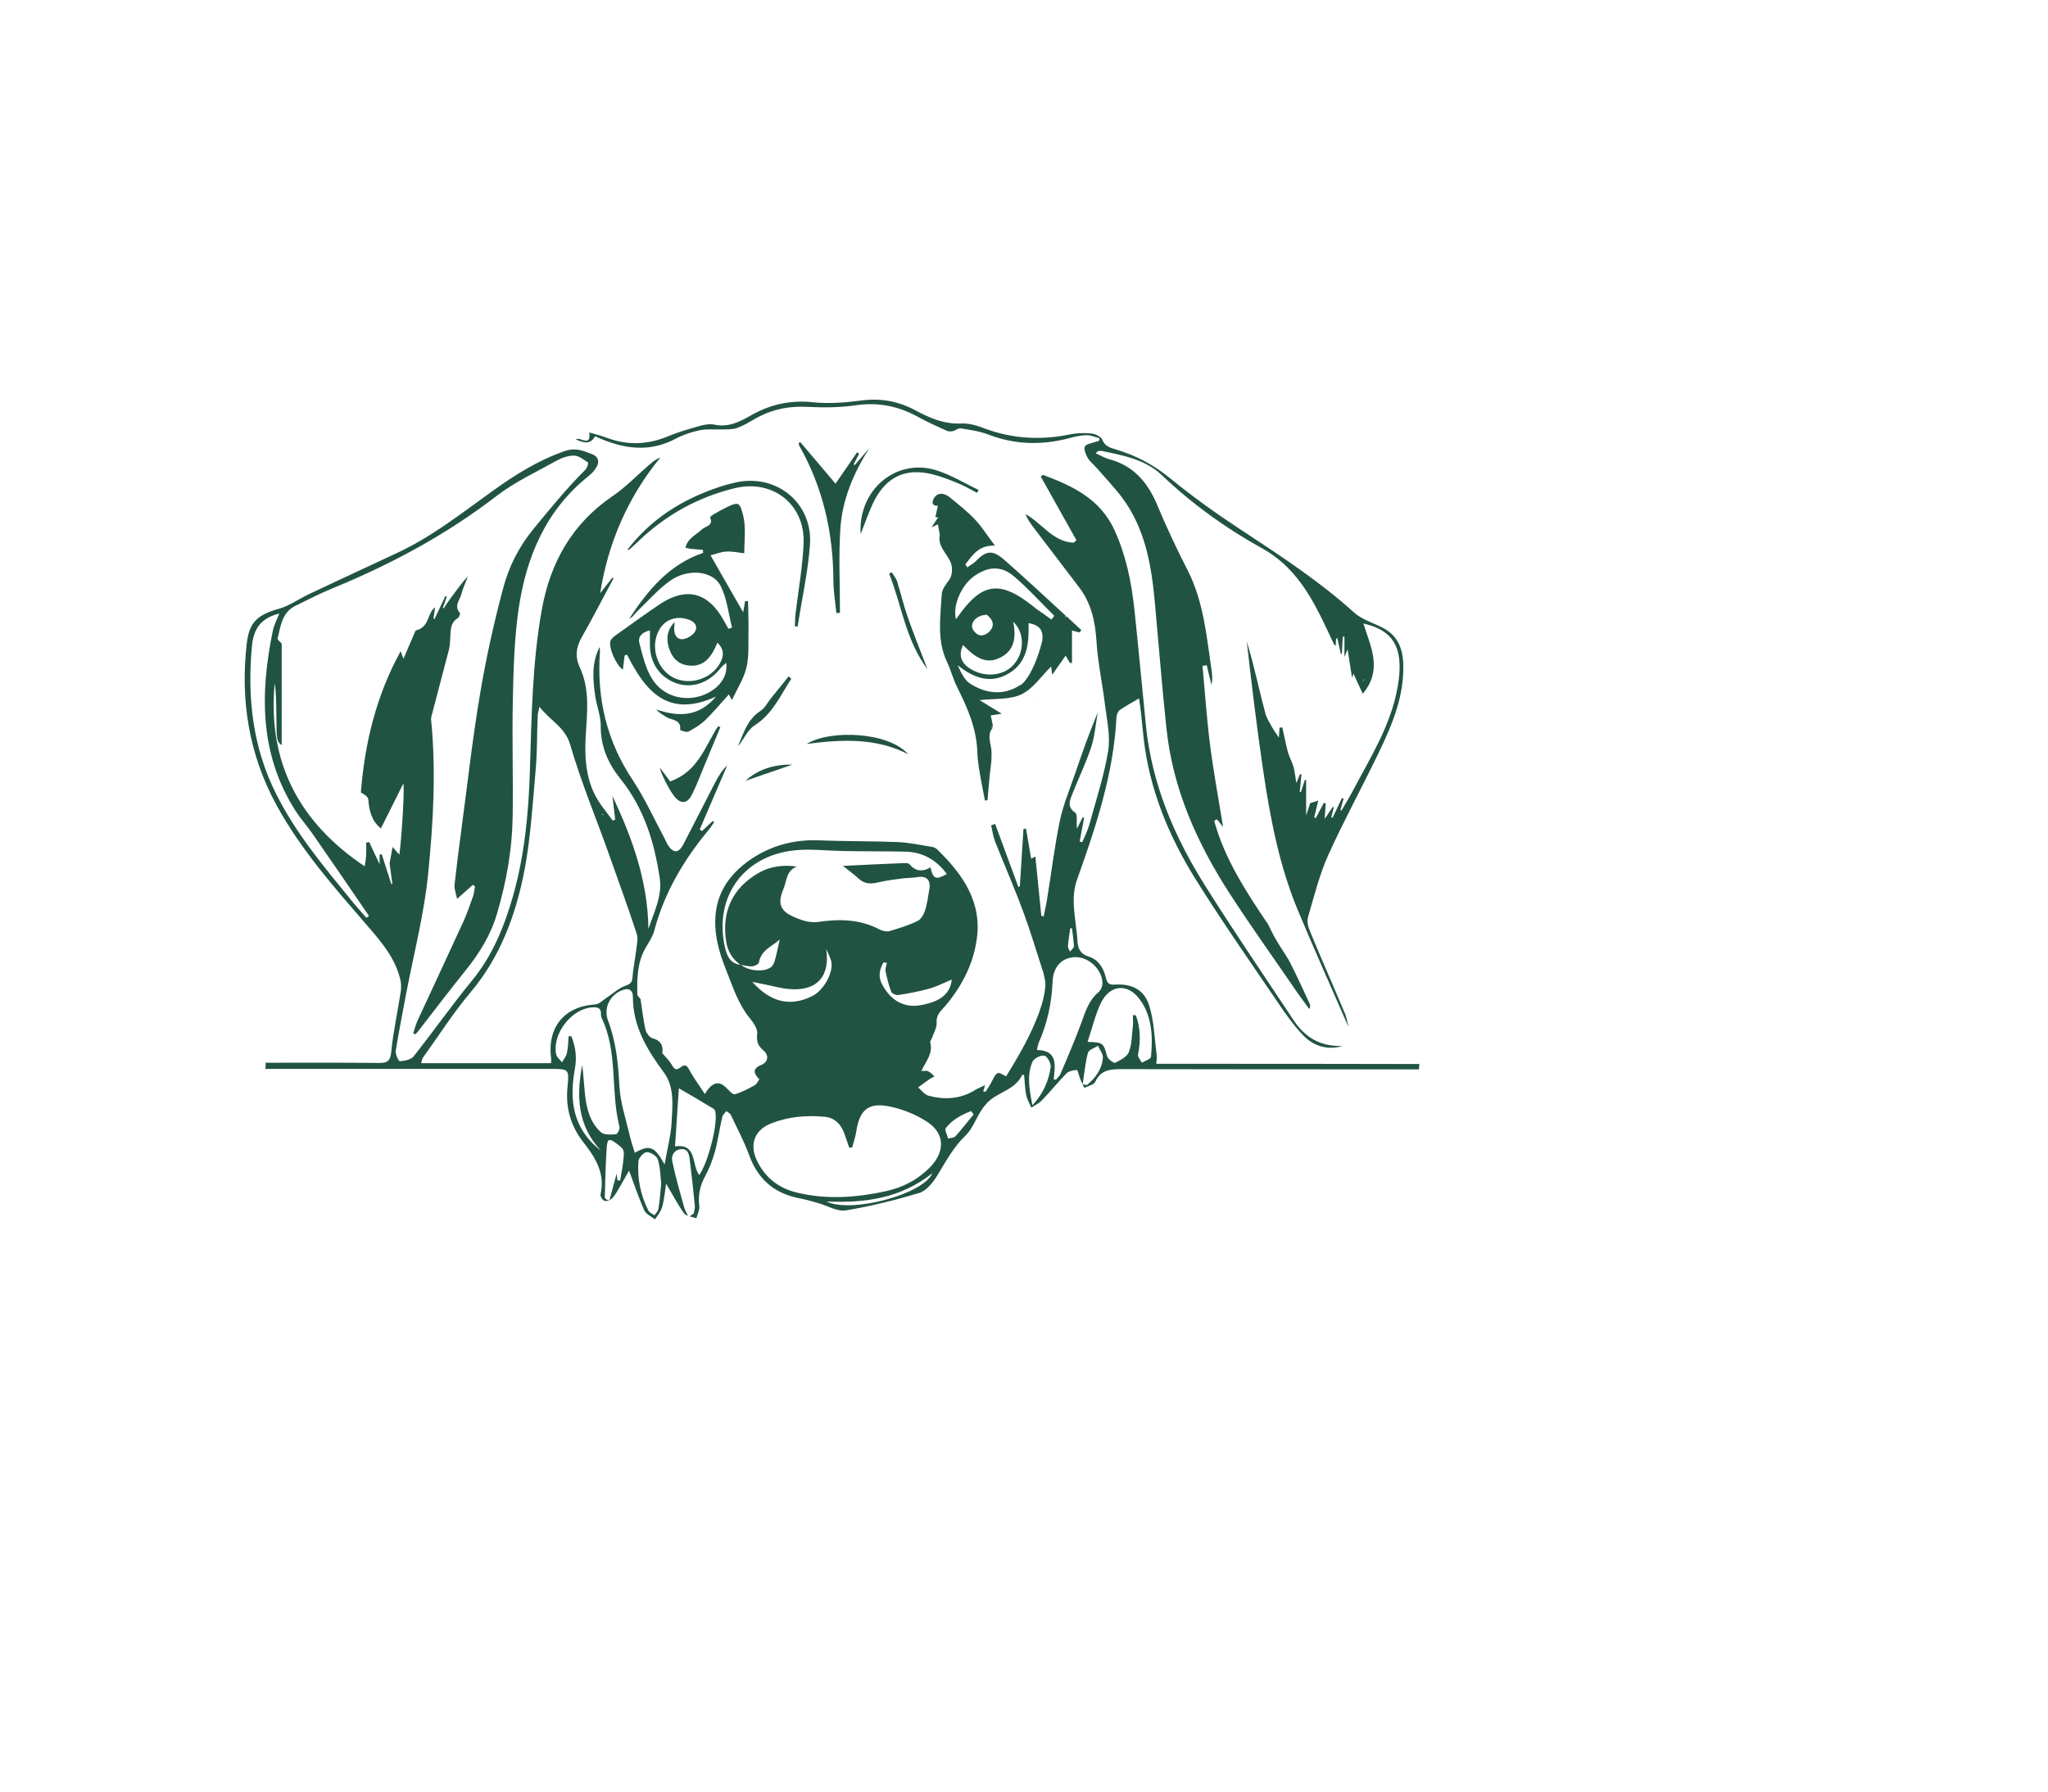 <?xml version="1.0" encoding="utf-8"?>
<!-- Generator: Adobe Illustrator 24.2.3, SVG Export Plug-In . SVG Version: 6.00 Build 0)  -->
<svg version="1.1" id="Layer_1" xmlns="http://www.w3.org/2000/svg" xmlns:xlink="http://www.w3.org/1999/xlink" x="0px" y="0px"
	 viewBox="0 0 595.3 841.9" style="enable-background:new 0 0 595.3 841.9; fill: #215342;" xml:space="preserve"
	 height="350" width="400" transform="translate(-90, -43)">
<g>
	<path d="M573.4,543c-38.9-0.1-77.8-0.1-116.7-0.1c-2.2,0-4.4,0-6.9,0c0.1-1.7,0.4-2.8,0.2-3.9c-1-7.8-1.2-15.9-3.5-23.4
		c-2.4-7.7-8.4-10.5-16.5-9.9c-2.7,0.2-3.4-1.2-3.9-3.3c-1.1-4.5-3.5-8.4-7.8-9.8c-4.7-1.4-5.5-4.5-5.6-8.5
		c-0.1-1.8-0.4-3.6-0.6-5.4c-0.8-7.6-2.3-14.8,0.6-22.7c8.8-24.7,17.1-49.6,18.4-76.1c0.1-1.1,0.7-2.6,1.5-3.2
		c2.7-1.9,5.7-3.5,9.1-5.5c0.3,2.4,0.7,4.5,0.9,6.7c0.5,4.2,0.8,8.4,1.3,12.5c2.8,23.6,11.6,45.1,23.9,65
		c12.5,20.1,26.1,39.5,39.4,59.1c3.5,5.2,7.2,10.4,11.5,14.9c5.2,5.5,12.2,7.2,18.5,5.1c-10.7,0.4-17.9-4.4-23.1-12.4
		c-13.9-21-28.2-41.9-41.6-63.3c-14.4-23-24.9-47.7-27.6-75.2c-1.8-18.1-3.5-36.3-5.4-54.4c-1.4-12.7-3.9-25.2-9.3-37
		c-6.7-14.7-19.6-20.8-33.5-26c-0.2-0.1-0.4,0.3-1.2,0.7c5.6,10,11.2,20,16.8,30c-0.4,0.4-0.9,0.7-1.3,1.1
		c-9.9-0.3-14.9-9.3-22.7-13.4c1,2.3,2.3,4.3,3.7,6.1c7.1,9.4,14.3,18.7,21.4,28.1c5.8,7.5,7.7,16.1,8.3,25.5
		c0.6,10,2.8,19.9,4,29.9c0.9,7.2,2.6,14.6,1.5,21.6c-1.9,11.7-5.7,23.1-8.8,34.5c-0.8,2.9-2.2,5.7-3.4,8.5
		c-0.4-0.1-0.8-0.3-1.2-0.4c0.7-3.7,1.4-7.4,2.1-11.1c-0.2-0.1-0.4-0.1-0.7-0.2c-0.8,1.5-1.5,3.1-2.7,5.3c-0.3-3.2,0.4-6.7-0.8-7.5
		c-4-2.8-2.5-5.8-1.3-8.9c2.9-7.3,6.3-14.4,8.8-21.8c1.7-5.2,2.1-10.9,3.1-16.4c-4,9.6-7.4,19.2-10.7,28.9
		c-2.5,7.3-5.5,14.5-7.1,21.9c-2.5,12.2-4,24.6-6,36.9c-0.4,2.7-1.1,5.4-1.6,8.1c-0.4-0.1-0.8-0.1-1.1-0.2
		c-0.9-9.2-1.9-18.4-2.8-27.9c-0.8,0.4-1.3,0.7-2,1c-0.8-4.8-1.6-9.5-2.4-14.1c-0.4,0-0.8,0.1-1.2,0.1l-1.7,27l-0.7,0.3
		c-3.6-9.9-7.3-19.7-10.9-29.6c-0.6,0.2-1.3,0.4-1.9,0.6c0.6,2.5,0.9,5.1,1.8,7.5c4.4,11.1,9.2,22,13.3,33.2
		c3.6,9.7,6.5,19.6,9.7,29.4l-0.1-0.1c0.3,1.5,0.8,3,0.8,4.5c-0.3,16.6-18.9,43.7-18.4,43.5c-1.4-0.6-3.4-2-4.1-1.5
		c-1.4,0.9-2.1,2.9-3,4.5c-0.8,1.4-1.6,2.8-2.5,4.1c-0.1,0.2-0.7,0-1.2,0c0.2-0.8,0.4-1.5,0.9-3c-2,1-3.4,1.5-4.7,2.3
		c-6.9,4.3-14.3,4.7-21.9,2.7c-1.9-0.5-3.3-2.6-4.9-3.9c1.7-1.2,3.3-2.5,5.1-3.7c0.8-0.6,1.7-1,2.6-1.5c-1-0.8-1.8-1.8-3-2.4
		c-0.7-0.4-1.8-0.1-3.2-0.1c2.2-4.6,5.6-8.3,4.2-13.4c-0.2-0.6,0.6-1.5,0.9-2.3c0.8-2.4,2.3-4.8,2.1-7.2c-0.2-3.6,1.9-5.2,3.8-7.4
		c7.8-9.1,13.3-19.6,15-31.3c2.7-17.6-6.4-30.7-18.3-42.3c-0.7-0.7-1.6-1.3-2.5-1.4c-5.5-0.9-11-2.1-16.6-2.3
		c-12.2-0.5-24.3-0.3-36.5-0.8c-11.6-0.5-22.3,2.3-31.9,8.7c-11.1,7.5-17.5,17.4-17,31.3c0.3,7.9,2.7,15,5.6,22.2
		c3,7.6,5.5,15.2,10.8,21.6c1.6,2,3.5,4.7,3.3,6.9c-0.4,3.5,0.2,5.7,2.9,8c2.7,2.2,2.3,5.5-0.9,6.8c-4.5,1.8-3.6,4.1-1,6.8
		c-0.8,1.1-1.3,2.3-2.2,2.8c-3,1.6-6,3.3-9.3,4.2c-1.1,0.3-2.9-2-4.2-3.2c-3.3-3.2-6.5-2.6-9.9,3.1c-2.4-3.7-4.7-6.8-6.6-10.1
		c-1.2-2-1.9-4.7-4.7-2.5c-2.6,2-3.2,0.5-4.4-1.4c-1-1.7-2.5-3.1-4.3-5.2c0.4-2.8,0-5.8-4.6-7c-1.4-0.4-2.9-2.5-3.3-4.1
		c-1-4.5-1.5-9.1-2.2-13.6c0.2-1-1.5-1.9-1.6-2.8c-0.2-7.4-0.1-14.9,3.7-21.7c1.5-2.7,3.4-5.3,4.2-8.2c4.7-17.9,13.8-33.3,25.5-47.4
		c1-1.2,1.8-2.5,2.7-3.8c-0.2-0.2-0.5-0.3-0.7-0.5l-5,4.7c-0.4-0.2-0.8-0.5-1.1-0.7c4.3-10,8.6-20,12.9-30.1
		c-2.5,2.3-4.1,5.1-5.6,7.9c-5,9.7-10,19.5-15,29.2c-2.2,4.2-4.7,4.3-7.3,0.2c-0.6-0.9-1-2-1.5-3c-4.9-9.1-9.2-18.7-14.9-27.3
		c-12.3-18.4-17-38.4-15.5-60.2c0.1-0.8-0.1-1.7-0.1-2.5c-3.9,7.5-3.2,15.3-2.1,23.1c0.7,4.7,2.6,9.4,2.6,14
		c-0.1,9.7,3.5,17.8,9.4,25.1c10.9,13.6,15.8,29.5,18.3,46.4c1.3,8.5-2.7,16-5.3,23.9c-0.3-22.3-7.5-42.6-16.9-62.4
		c0.4,3.7,0.9,7.4,1.3,11.1c-0.4,0.1-0.8,0.3-1.2,0.4c-2.9-4.1-6.3-7.9-8.5-12.4c-4.1-8.4-4.7-17.4-4.2-26.7
		c0.6-11,2.2-22.2-2.7-32.8c-2.4-5.1-1.8-9.5,0.9-14.3c5.2-9.1,9.9-18.4,14.9-27.6c-0.2-0.1-0.4-0.2-0.5-0.4
		c-1.9,2.5-3.9,4.9-5.8,7.4c3.8-23.8,13-45.1,28.3-63.8c-2.2,0.8-3.7,2.1-5.1,3.3c-5.8,5-11.2,10.7-17.6,15
		c-18.9,13-29,31.1-33,53.2c-4.5,25.1-4.8,50.5-5.6,75.9c-0.6,19.8-2.5,39.5-7.9,58.6c-4.1,14.3-9.6,28-19.3,39.8
		c-9.5,11.6-18.1,23.8-27.4,35.6c-1.3,1.6-4.3,2.1-6.5,2.3c-0.6,0-2.2-3.4-1.9-5c1.4-8.9,3.2-17.6,4.8-26.4
		c3.6-18.8,8.5-37.6,10.4-56.6c2.4-24,3.8-48.3,1.4-72.5c-0.1-0.7,0.1-1.4,0.3-2.1c2.7-10.3,5.4-20.6,8.1-30.9
		c0.4-1.7,0.5-3.6,0.6-5.4c0.2-3.5-0.1-7.1,3.5-9.3c0.7-0.4,1.3-2.2,1-2.5c-2.9-3.3,0-6,0.7-8.8c0.7-2.8,2-5.4,3-8.1
		c-0.4-0.3-8,9.6-11.3,14.8c-0.1-0.1-0.2-0.2-0.4-0.3c0.6-1.7,1.3-3.5,1.9-5.2c-0.2-0.1-0.5-0.2-0.7-0.3l-5.1,10.8
		c-0.2-0.1-0.3-0.2-0.5-0.3c0.3-1.7,0.5-3.3,0.8-5.2c-3.9,2.7-2.4,9.3-9.2,10.9c-1.5,3.5-3.5,8.2-5.7,13.3c-0.5-1.3-0.8-2.2-1.3-3.6
		c-11.7,21.3-16.9,43.6-18.7,66.4c1.9,1,3.4,2.1,3.5,3.4c0.4,5.3,1.6,10,5.9,13.5c3.5-7,7-14,10.5-21c0.7,0.2-0.4,22.2-1.8,33.3
		c-1.2-1.3-2.1-2.3-3.2-3.6c-0.5,2.9-1,5.3-1.4,7.8l0,0c0.4,3.2,0.9,6.3,1.3,9.5c-0.2,0-0.3,0.1-0.5,0.1c-1.5-4.7-3-9.3-4.5-14
		c-0.3,0.1-0.6,0.1-1,0.2v4.5c-1.9-4-3.4-7.2-4.9-10.4c-0.5,0.1-0.9,0.2-1.4,0.3c0,1.9,0.1,3.8,0,5.6c-0.1,1.9-0.4,3.7-0.7,5.5
		c-31-20.8-45.7-49.1-42.3-86c0.8,4.8,0.7,9.8,0.8,14.8c0.1,12.2,0.1,12.2,2.5,14.3v-47.8c-0.6-0.7-2-1.7-1.9-2.3
		c1.4-5.9,2-12.4,8.5-15.5c5.9-2.9,11.8-5.9,17.9-8.4c27.2-11.2,52.9-25,76.4-43.1c8.7-6.7,18.9-11.4,28.6-16.8
		c2.4-1.3,5.4-2.3,8-2.2c2.2,0.1,4.4,1.9,6.4,3.2c0.3,0.2-0.4,2.7-1.3,3.5c-8.6,8.6-16.3,18-24,27.4c-7.2,8.7-11.9,18.1-14.6,28.4
		c-4.4,16.5-8.1,33.2-10.9,50.1c-3.5,20.7-5.8,41.7-8.6,62.5c-1.2,8.9-2.3,17.8-3.3,26.7c-0.2,1.8,0.7,3.8,1.2,6.5
		c3.1-2.8,5.3-4.7,7.4-6.6c0.3,0.2,0.7,0.5,1,0.7c-0.3,1.6-0.4,3.2-0.9,4.7c-1.4,4-2.8,8-4.5,11.8c-7.2,15.7-14.5,31.3-21.7,46.9
		c-0.8,1.8-1.3,3.8-1.9,5.7c0.4,0.1,0.8,0.3,1.1,0.4c0.5-0.6,1.1-1.2,1.6-1.9c7.3-9.4,14.5-18.9,22-28.2
		c6.5-8.1,11.8-16.7,14.7-26.7c4.3-14.6,7-29.5,7.3-44.7c0.3-18.7-0.3-37.3,0.1-56c0.3-14.1,0.7-28.4,2.7-42.3
		c3.6-24.5,12.8-46.5,32.9-62.5c1.1-0.9,2.1-1.9,2.9-3c2.5-3.2,2.1-6.1-1.6-7.4c-3.8-1.4-7.2-3.1-12.3-1.4
		c-12.6,4.3-23.5,11.2-34.1,18.8c-14.4,10.3-28.2,21.3-44.4,28.9c-14,6.6-28,13-41.9,19.6c-4.7,2.2-9,5.4-13.9,6.8
		c-10,2.8-14.1,6.1-15.3,16.3c-3.1,26.7,1,52.3,14,76.1c11.7,21.4,27.8,39.4,43.5,57.6c6.3,7.3,12.3,14.6,14.6,24.2
		c0.5,1.9,0.5,4.1,0.2,6c-1.4,9.3-3.5,18.5-4.4,27.8c-0.4,4.5-1.7,5.6-6,5.5c-17.7-0.2-35.4-0.1-53.1-0.1c0.1,0.9,0.1,1.9-0.1,2.9
		c44.7,0,89.4,0,134.1,0c8.5,0,8.7,0.1,7.9,8.3c-1,9.7,1.3,18.2,7.3,26c5.6,7.1,10.5,14.6,8.2,24.6c-0.2,0.9,0.8,2.6,1.6,3
		c0.9,0.4,2.6,0,3.4-0.7c1.2-1,2.2-2.6,3-4c1.9-3.1,3.6-6.4,5.4-9.4c2.4,6.4,4.5,12.7,7.1,18.6c0.8,1.8,3.3,2.9,5.1,4.3
		c1.2-1.9,2.8-3.7,3.3-5.7c1-3.4,1.3-7,1.9-11.1c3.1,5.2,5.4,9.8,8.4,13.9c0.4,0.6,1.1,0.9,1.9,1.2c-0.7-1.3-1.4-2.6-1.8-3.9
		c-2-7.2-4.1-14.4-5.6-21.7c-0.6-2.8,0.9-5.4,4.2-5.7c3.3-0.2,3.7,2.6,4,4.9c0.9,7.2,1.7,14.5,2.4,21.7c0.1,1.2-0.3,2.4-0.5,3.6
		c-0.6,0.5-1.3,0.9-1.9,1.4c1,0.3,2.1,0.5,3.1,0.9c0.5-1.9,1.6-3.9,1.4-5.7c-0.6-4.9,0.2-9.4,2.6-13.8c2-3.7,3.6-7.7,4.7-11.7
		c1.5-5.4,2.2-11,3.5-16.4c0.2-1,1.2-1.9,1.9-2.8c0.7,0.6,1.7,1,2.1,1.8c3,6.4,6.4,12.7,8.8,19.4c4.3,11.5,12.4,17.9,24.4,20
		c2.7,0.5,5.4,1.4,8,2.1c4.3,1.2,8.8,4,12.7,3.4c11.7-1.9,23.2-4.8,34.6-8.2c3.3-1,6.3-4.7,8.3-7.9c4.1-6.6,7.6-13.5,13.5-19.1
		c3.2-3.1,4.8-7.8,7.3-11.7c1.2-1.9,2.7-3.7,4.4-5.1c4.9-3.9,11.9-5.2,14.9-11.7c0-0.1,0.5,0,0.9,0.1c0.3,3.2,0.4,6.4,1,9.5
		c0.4,2,1.6,3.9,2.4,5.8c1.6-1.1,3.6-2,4.9-3.4c4-4.1,7.6-8.6,11.6-12.7c1.1-1.1,3.2-1.5,4.9-1.6c0.4,0,0.9,2.5,1.4,3.8
		c0.6,1.6,1.4,3.1,2.1,4.6c1.7-0.9,4.4-1.4,5.1-2.8c2.6-5.7,7.1-6,12.4-6c46.6,0.1,93.1,0.1,139.7,0.1
		C573.2,544.8,573.3,543.9,573.4,543z M78.7,474.3c-2.4-2.8-5-5.6-7.3-8.5c-12.9-15.8-25.9-31.3-35.1-49.7
		c-11-21.9-13.6-45.2-11.4-69.2c0.8-9.1,4.7-13.5,12.9-15.6c-1.1,2.8-2.4,5.2-3,7.8c-6.1,29.5-6.4,58.3,10.6,84.9
		c2.5,3.9,5.6,7.3,8.2,11.1c8.8,12.7,17.6,25.5,26.3,38.3C79.5,473.7,79.1,474,78.7,474.3z M91.8,446.5c-0.1,0-0.2-0.1-0.2-0.1
		c0.1-0.1,0.2-0.1,0.3-0.2C91.9,446.2,91.8,446.4,91.8,446.5z M189.8,425.5c0.1,0.1,0.1,0.2,0.2,0.3c-0.1,0-0.2,0.2-0.3,0.1
		c-0.1-0.1-0.1-0.2-0.2-0.3C189.6,425.5,189.7,425.4,189.8,425.5z M165.5,540.7c0.1,0.5,0,1.1-0.1,1.9h-61c0.4-1.2,0.5-2.1,1-2.8
		c7.3-10.1,14-20.7,22-30.2c14.3-16.9,21.5-36.7,25.6-57.8c2.9-15.3,3.8-31.1,5.2-46.7c0.8-8.6,0.6-17.4,1-26c0-0.9,0.4-1.8,0.8-4
		c5.1,6.7,12.1,9.5,14.5,18c5,17.2,11.9,33.8,17.9,50.6c4.5,12.7,9.1,25.3,13.3,38.1c0.8,2.4,0,5.4-0.3,8.1
		c-0.5,4.2-1.4,8.3-1.7,12.5c-0.2,2.3-1,3-3.3,3.8c-3.3,1.2-6.1,3.9-9.2,5.9c-1.6,1.1-3.3,2.8-5,2.9
		C171.6,515.9,163.5,525.8,165.5,540.7z M188.8,575c-5.1-4.7-6.7-11.2-7.4-17.8c-0.5-4.6-0.7-9.1-1.3-13.7
		c-2.8,14.5-2.3,28.4,8.8,40.2c-13.3-10.2-15-23.8-12.2-38.7c0.9-5.2,0.3-10.2-1.7-15c-0.4,0-0.9,0-1.3-0.1
		c-0.2,2.6-0.2,5.3-0.8,7.9c-0.3,1.6-1.5,3-2.3,4.4c-1-1.3-2.6-2.5-2.8-4c-1.7-9.5,7.2-21,16.7-21.8c2.5-0.2,4.6,0,4.4,3.3
		c0,0.5,0.1,1.1,0.3,1.6c7.8,16.2,4.1,34.4,8.4,51.2c0.3,1-1,3.5-1.6,3.5C193.5,576.2,190.3,576.4,188.8,575z M199.5,587.4
		c-0.3,3.5-1,6.9-1.6,10.4l-1.3-0.2c-0.1-1.4-0.3-2.9-0.3-3.1c-1,3.5-2.2,8-3.4,12.5c-0.5-0.1-1-0.2-1.5-0.3
		c-0.3-0.4-0.8-0.9-0.7-1.3c0.2-7.7,0.4-15.4,0.9-23.1c0.3-4.2,1.1-4.5,4.4-2.1C199.7,583,199.9,583.1,199.5,587.4z M215.9,611.1
		c-0.2,1.1-1.2,2-1.9,3c-0.9-0.7-2.3-1.2-2.8-2.2c-3.7-7.3-5.3-15.1-4.7-23.2c0.1-1.6,2.5-4.3,3.9-4.3c1.8,0,4.7,1.8,5.2,3.4
		c1.2,3.8,1.2,7.9,1.6,11.2C216.8,603.6,216.5,607.3,215.9,611.1z M222.1,570.5c-0.4,6.4-2.1,12.7-3.3,19.7c-4.7-8.6-7.1-9.4-14-5.5
		c-0.9-2.9-1.9-5.9-2.6-9c-1.7-7.3-4.2-14.6-4.6-22c-0.6-10.6-1.5-20.9-5.3-30.9c-2.3-5.9,0.6-11.9,6.1-14.3c3.3-1.5,5.5-0.5,5.5,3
		c0,14,6.8,25,14.8,35.8C223.5,554.1,222.5,562.6,222.1,570.5z M235.1,595.2c-3.7-4.7-0.9-15-11.4-13.5c0.6-9,1.2-17.9,1.8-27.3
		c5.5,3.2,11,6.4,16.4,9.7c0.5,0.3,0.7,1.2,0.8,1.8C243.7,572,239.1,589.4,235.1,595.2z M339.4,515.3c-7.7,1.5-14.1-1.8-18.3-9.5
		c-2.1-3.8-1.4-7.3,0.6-10.6c0.5,0.1,1,0.2,1.5,0.3c-0.2,1.3-0.8,2.7-0.6,3.9c0.7,3.3,1.5,6.6,2.7,9.7c0.3,0.8,2.2,1.6,3.2,1.5
		c5-0.8,10-1.7,14.9-3.1c3.6-1,6.9-2.8,10.3-4.2C353.1,509.8,348.6,513.6,339.4,515.3z M247.3,488.8c-5.9-24.7,9.3-45,35-46.4
		c6.7-0.4,13.4,0.4,20.2,0.5c9.8,0.2,19.6,0.1,29.4,0.3c8.2,0.2,14.6,3.9,19.5,10.5c-5.1,2.9-6.4,2.5-7.7-3.1
		c-3.7,2.2-7,1.9-9.9-1.5c-0.5-0.6-1.9-0.5-2.8-0.5c-9.5,0.4-19,0.8-28.4,1.3c2.3,1.9,5,3.8,7.4,6c3,2.8,6.2,2.5,9.8,1.6
		c3.5-0.8,7-1.2,10.6-1.7c2.3-0.3,4.7-0.2,7-0.6c4.3-0.8,6.5,1.2,5.8,5.5c-0.6,3.5-1,7-2.1,10.3c-0.6,1.8-1.9,4.1-3.5,4.8
		c-4.1,2-8.6,3.4-13,4.7c-1.4,0.4-3.4,0-4.8-0.7c-9.1-4.9-18.9-5-28.6-3.6c-3.7,0.5-6.6-0.3-10-1.6c-6.8-2.7-10.1-5.6-6.6-13.8
		c1.7-3.9,1.2-8.5,6.3-10.6c-6.5-0.9-12.6-0.1-18.1,3.1c-12.2,7.1-17.2,18.1-15.1,32c0.7,4.7,2.9,8.3,6.7,11.1
		C250,495.8,248.3,492.8,247.3,488.8z M254.7,496.4c1.7,0.3,3.5,0.8,5.2,0.7c1.1-0.1,3.1-1,3.2-1.8c1.1-6.2,6.7-7.7,9.8-10.9
		c-0.7,3.2-1.4,6.6-2.3,9.9c-0.3,1.2-1,2.7-2,3.3C265.1,500,258.1,499.2,254.7,496.4z M260,504.4c2,0.4,3.5,0.7,4.9,1
		c4.3,0.8,8.5,2.1,12.8,2.4c12.8,1,19-6.2,17-18.9c0.9,2.2,2.2,4.3,2.5,6.5c0.7,5.3-4,13.2-8.9,15.6
		C277.6,516.4,268.4,513.8,260,504.4z M294.9,607.6c18.2,0.8,34.9-1.5,49.7-13.3C340.4,604.3,306.2,613.3,294.9,607.6z M343.7,591.3
		c-5.9,6.1-12.9,9.7-21.1,11.5c-13.9,3-27.7,4-41.7,0.6c-8.7-2.1-15.1-7.2-18.9-15.4c-3.4-7.5-0.8-14.1,6.9-17.1
		c8.1-3.2,16.6-3.9,25.2-3.1c4.7,0.5,7.5,3.5,9.1,7.7c0.8,2.2,1.5,4.5,2.3,6.7c0.5,0,0.9,0.1,1.4,0.1c0.7-2.6,1.6-5.2,2-7.9
		c1.5-9.5,5.4-13.3,14.8-11.6c6.5,1.2,13.3,3.9,18.8,7.6C350.6,575.9,350.4,584.3,343.7,591.3z M355.5,576.9
		c-0.7,0.8-2.3,0.8-3.5,1.1c-0.4-1.7-1.8-4.1-1.1-4.9c3.1-4,7.4-6.2,11.9-8c0.4,0.5,0.8,1.1,1.2,1.6
		C361.1,570.1,358.4,573.7,355.5,576.9z M409.4,479.2c0.3,0,0.5,0,0.8,0c0.3,2.8,0.8,5.6,0.9,8.4c0,0.9-1.2,1.7-1.8,2.6
		c-0.4-0.9-1.1-1.8-1-2.6C408.5,484.8,409,482,409.4,479.2z M400.2,544.5c-1,6.3-3.3,12.2-8.6,17.9c-1.5-7.7-2.7-14.3,0.1-20.6
		c0.7-1.5,4-3.1,5.6-2.7C398.7,539.5,400.4,542.8,400.2,544.5z M404.8,547.6c-0.4,1-1.4,1.8-2.1,2.7c-0.4,0-0.8,0-1.1,0
		c0.6-6.5,2.2-13.7-7.9-13.9c0.4-1.5,0.5-2.6,0.9-3.5c4.1-9.2,6.1-18.9,6.5-28.9c0.3-7.1,4.9-11.5,11.4-11.2
		c6.2,0.3,12.1,6.3,12,12.4c0,1.4-0.8,3.1-1.8,4c-4.6,3.8-6.2,9.1-8.1,14.4C411.6,531.7,408.2,539.7,404.8,547.6z M417.2,552.9
		c-0.7-0.1-1.3-0.3-2-0.4c0.8-4.9,1.2-10,2.5-14.8c0.4-1.4,3.1-2.2,4.7-3.3c0.8,1.9,2.5,3.9,2.3,5.7
		C424.3,545.4,421.3,549.5,417.2,552.9z M447.3,539.6c-0.1,1.1-2.8,1.9-4.3,2.8c-0.6-1.3-2-2.7-1.8-3.8c1.3-6.3,1.2-12.5-1-18.5
		c-0.5,0-0.9,0-1.4-0.1c0,1.7,0.2,3.4,0,5.1c-0.5,4.1-0.4,8.5-1.9,12.3c-0.8,2.2-4,3.8-6.4,5c-0.7,0.3-3.4-1.7-3.8-3
		c-1.7-6.3-1.9-6.6-9.2-6.8c2.1-6.2,3.5-12.3,6.1-17.9c4.2-9.1,12.9-10,18.7-1.7C447.9,520.9,448.2,530.3,447.3,539.6z"/>
	<polygon points="260.1,507.5 260.1,507.2 259.8,507.3 	"/>
	<path d="M540.1,525.6c-8-18.4-16.2-36.6-23.9-55.1c-8.7-21-12.9-43.2-16.2-65.6c-3-20.1-5.4-40.3-7.7-60.6c1.1,4,2.3,8,3.3,12.1
		c1.9,7.3,3.5,14.7,5.5,22c0.6,2.2,2,4.3,3.1,6.3c0.9,1.7,2.1,3.2,3.2,4.9c0.1-1.4,0.2-3,0.3-4.6c0.4-0.1,0.8-0.1,1.3-0.2
		c0.9,3.8,1.6,7.7,2.6,11.5c0.6,2.3,1.9,4.5,2.6,6.8c0.7,2.5,0.9,5.1,1.4,7.9c0.6-1.4,1.1-2.8,1.7-4.2c0.2,0,0.5,0,0.7,0.1
		c-0.3,2.7-0.5,5.5-0.8,8.2c0.2,0.1,0.3,0.1,0.5,0.2c0.6-1.9,1.3-3.8,1.9-5.8c0.2,0,0.4,0,0.6,0.1c0,5.7,0,11.4,0,16.6
		c0.6-1.8,1.4-4.3,1.9-5.8c1.7-0.5,2.7-0.8,3.8-1.2c-0.6,2.5-1.3,5.2-1.9,7.9c0.2,0.1,0.5,0.2,0.7,0.4c1.3-2.4,2.5-4.8,3.8-7.2
		c0.3,0.1,0.6,0.1,0.9,0.2c-0.1,2.2-0.3,4.4-0.5,7.3c1.5-2.2,2.7-3.9,3.8-5.6c0.2,0.1,0.4,0.1,0.5,0.2c-0.4,1.5-0.8,3-1.2,4.6
		c0.2,0.1,0.4,0.2,0.6,0.3c1.5-3.1,3-6.2,4.4-9.3c0.3,0.1,0.5,0.2,0.8,0.3c-0.5,1.8-1,3.6-1.5,5.3c0.2,0.1,0.4,0.2,0.5,0.3
		c1.8-3.2,3.8-6.3,5.5-9.6c8.2-15.5,17.6-30.4,20.8-48c0.6-3.2,1-6.4,1-9.6c0.2-11.6-5.1-18.1-17-20.7c3.4,10.9,9.2,21.7-0.3,33
		c-1.5-3.3-3-6.5-4.4-9.5c-0.1,0.4-0.3,1.2-0.6,2.1c-0.7-4.1-1.3-8.2-2.1-13.5c-0.7,1.7-0.9,2.1-1.5,3.6c0-3.8,0-6.6,0-9.5
		c-0.3,0-0.5,0-0.8,0c-0.1,2.7-0.3,5.3-0.4,8c-0.2,0-0.3,0.1-0.5,0.1c-0.5-2.4-1.1-4.9-1.6-7.3c-0.2,0-0.4,0-0.6,0
		c-0.1,1.1-0.2,2.2-0.2,3.4c-0.4-0.3-0.7-0.4-0.8-0.6c-8.2-17.4-15.5-35-33.9-45.2c-17-9.4-32.9-20.9-47.1-34.4
		c-7.7-7.3-18.1-9.2-28.1-11.3c-0.5-0.1-1.1,0-1.7,0.1c-0.2,0-0.4,0.3-1.2,1c2.2,1,4.1,2.1,6.1,2.7c11.5,3,18.2,10.7,22.7,21.3
		c4.4,10.5,9.2,20.8,14.4,30.9c7.6,14.9,8.9,31.1,11.3,47.2c0.3,2.2,0.5,4.4-0.1,6.7c-0.7-3.1-1.5-6.1-2.2-9.2
		c-0.7,0.1-1.3,0.2-2,0.3c1.2,12.5,2,25,3.6,37.4c1.6,12.5,3.9,24.9,6.1,38.3c-1.3-1.6-2.1-2.6-2.9-3.6c-0.4,0.2-0.8,0.4-1.3,0.7
		c4.9,17.8,14.8,33.1,25.1,48.3c0,0,0-0.1,0-0.1c1.3,2.6,2.6,5.4,4.1,7.9c2.1,3.7,4.7,7.1,6.6,10.8c3.2,6.2,6,12.6,9,18.9
		c0.3,0.7,0.5,1.4-0.1,2.7c-2-2.8-4.1-5.5-6-8.3c-10.6-15.5-21.6-30.8-31.8-46.6c-15.1-23.5-26.3-48.6-29.3-76.8
		c-2.1-19.5-3.6-39.1-5.4-58.6c-1.6-17.8-4.4-35.2-15.4-50c-3.7-4.9-8-9.4-12-14c-1.4-1.6-3.1-2.9-4.2-4.7c-0.9-1.6-1.9-3.9-1.4-5.3
		c0.5-1.2,3.1-1.6,4.8-2.2c0.6-0.2,1.3-0.3,1.9-0.5c0.1-0.4,0.2-0.9,0.2-1.3c-2.1-0.5-4.2-1.5-6.3-1.4c-2.9,0.1-5.8,0.8-8.7,1.6
		c-12.6,3.2-24.9,2.8-37.2-1.9c-4.1-1.6-8.6-2.2-13-2.9c-1.1-0.2-2.4,1-3.7,1.3c-0.9,0.2-2,0.2-2.9-0.2c-4.3-2-8.7-3.9-12.9-6.2
		c-9.2-5.2-18.8-7.3-29.5-5.8c-7.4,1.1-15.1,1.2-22.6,0.8c-9.2-0.5-17.5,1.2-25.4,5.8c-2.7,1.6-5.4,3.2-8.3,4.2
		c-2.2,0.7-4.7,0.5-7,0.6c-3.5,0.1-7-0.3-10.4,0.4c-3.8,0.8-7.7,2.1-11.1,3.9c-12.3,6.6-24.3,4.9-36.4-0.4c-0.5-0.2-1-0.5-1.5-0.7
		c-2,3.3-4.2,3.7-9.1,1.5c2-1.5,7.2,4,6.3-3.3c2.9,0.9,5.6,1.5,8.2,2.5c9.8,3.7,19.4,3.3,29.1-0.8c4.8-2,9.8-3.4,14.8-4.8
		c2.1-0.6,4.6-1,6.6-0.6c6.3,1.4,11.5-1,16.7-4c9.1-5.3,18.7-7.6,29.4-6.5c7.6,0.8,15.5,0.2,23-0.8c9.1-1.2,17.3,0.3,25.2,4.5
		c6.9,3.7,13.7,6.7,21.8,6.3c3.8-0.2,7.8,1.1,11.4,2.5c12.9,4.7,25.9,5.4,39.3,2.7c3.4-0.7,7-0.9,10.4-0.5c1.8,0.2,4.5,1.4,5.1,2.9
		c1.3,3.2,3.8,3.8,6.4,4.6c9.5,2.8,17.9,7.3,25.7,13.7c10.5,8.6,21.6,16.5,33,24c18.4,12.1,36.8,24.1,53.2,38.9
		c3.6,3.3,8.8,4.8,13.3,7.1c6.7,3.4,9.4,9,9.8,16.4c0.7,15.3-5,28.9-11.4,42.2c-7.8,16.2-16.4,31.9-23.8,48.3
		c-4.2,9.3-6.6,19.3-9.5,29.1c-0.6,2,0,4.7,0.9,6.7c5.2,12.7,10.8,25.2,16.1,37.9C539.2,520.7,539.5,523.2,540.1,525.6L540.1,525.6z
		 M547.4,362.5c0-0.1-0.1-0.3-0.1-0.4c-0.1,0.2-0.2,0.4-0.3,0.6c0,0,0.2,0.1,0.2,0.2C547.3,362.8,547.3,362.6,547.4,362.5z"/>
	<path d="M348.1,294.3c-0.3-1.6-0.6-3.1-0.9-4.9c-0.2,0.1-1.2,0.6-3,1.4c1.4-2.1,2.2-3.4,3.1-4.6c-0.4-0.1-0.9-0.2-1.3-0.2
		c0.4-1.7,0.8-3.5,1.2-5.3c-2.7,0-3-1.4-1.9-3.5c1.5-2.7,4.6-2.9,7.6-0.4c4,3.3,8.1,6.5,11.7,10.3c3.3,3.5,5.8,7.6,9.4,12.3
		c-7.7-0.3-10.6,4.6-13.9,8.8c0.3,0.5,0.6,0.9,0.9,1.4c1.2-0.9,2.6-1.6,3.7-2.6c5.1-5.3,8-5.8,13.6-1c9.8,8.6,19.3,17.5,28.9,26.3
		c-0.1,0.2-0.1,0.4-0.1,0.7c0,0,0.2,0.1,0.3,0.1c0-0.2,0-0.4,0-0.7c2.4,2.2,4.8,4.5,7.2,6.7c-0.3,0.4-0.6,0.7-0.9,1.1
		c-0.9-0.2-1.9-0.5-3.5-0.9c0,5.3,0,10.2,0,15.2c-0.3,0-0.6,0.1-0.9,0.1c-0.5-0.9-1-1.7-2.1-3.5c-2.1,3-3.9,5.6-6.3,9
		c-0.3-2.1-0.4-3.3-0.5-3.9c-4.5,4.4-8.4,10.4-14,13.1c-5.5,2.6-12.6,1.9-19.6,2.7c3,1.9,6.2,3.8,10.4,6.4c-2.5,0.4-3.7,0.6-5.2,0.8
		c0.4,1.7,0.8,3.5,1.1,5.2c-0.3,0-0.7-0.1-1-0.1c0.3,0.2,0.6,0.4,0.9,0.6c-3.2,3.8-0.5,8-0.6,11.9c0,1.9,0,3.7-0.3,5.7
		c-0.7,5.5-1.1,11-1.6,16.5c-0.4,0.1-0.8,0.1-1.2,0.2c-0.8-4.3-1.7-8.5-2.4-12.8c-0.6-3.5-1.1-6.9-1.2-10.4
		c-0.4-10.9-4.7-20.6-9.5-30.2c-1.9-3.8-2.9-7.9-4.7-11.7c-4.9-10.3-3.1-21.1-2.5-31.8c0.1-2.3,2-4.8,3.5-6.8
		c1.7-2.3,1.7-6.5,0.4-8.9C350.8,302.5,347,299.3,348.1,294.3c0.1-0.4,0.3-0.7,0.4-1C348.4,293.7,348.3,294,348.1,294.3z
		 M396.2,344.3c0.7-5.1-1.1-7.5-6.4-8.5c0.2,9-0.3,18.1-8.9,23.4c-8.7,5.4-16.7,2.6-24.4-3.6c1.6,3.6,3.3,7.2,6.2,8.9
		c7.4,4.5,15.4,5.5,23.2,0.4C386.2,365.3,392,360.7,396.2,344.3z M400.5,334.1c0.5-0.6,1-1.1,1.4-1.7c-6.3-6.2-12.3-12.9-19-18.6
		c-6-5.1-12.1-4.6-18.5-0.2c-6.2,4.3-10.4,14.1-8.7,20.4c0.3-0.4,0.6-0.8,0.8-1.1c11.3-16.2,19.8-17.4,35.3-5.1
		c0.5,0.4,1.1,0.9,1.6,1.3C395.9,330.8,398.2,332.4,400.5,334.1z M382.6,335.2c1.4,7.2,0.7,13.7-6.5,17c-7.2,3.4-12.3-1.3-17.1-6.1
		c-2.2,4.6-1,8.4,3.3,11.1c6.9,4.4,16,3.5,20.7-2.1C387.9,349.4,388,340.2,382.6,335.2z M370.3,331.9c-4.4,0-7.6,3.1-7,6
		c0.3,1.4,2.1,3.3,3.5,3.6c3.1,0.6,6.8-2.9,6.1-5.8C372.7,334,371,332.7,370.3,331.9z"/>
	<path d="M200,351.1c-0.3,2.2-0.5,4.3-0.8,6.6c-3.2-2.1-6.9-10.6-5.8-13.6c0.3-0.9,1.3-1.7,2.2-2.4c7-5,13.9-10,21-14.8
		c12.1-8.1,22.4-5.7,29.6,7c0.9,1.5,1.7,3.1,2.6,4.6c0.6-0.2,1.1-0.4,1.7-0.6c-1.7-6.6-2.4-13.7-5.4-19.6
		c-3.7-7.2-15.4-8.3-23.7-2.4c-5.6,4-10.3,9.4-15.4,14.3c-1.2,1.2-2.1,2.8-3.8,3.5c8.8-13.4,18.8-25.5,34.7-30.9c0,0,0-0.7-0.1-1.4
		c-1.7-0.2-3.8-0.3-5.8-0.5c-0.7-0.1-1.3-0.3-2.4-0.5c1-4.5,5-6,7.7-8.6c1.6-1.6,5.6-1.6,3.9-5.6c-0.1-0.3,1.1-1.2,1.8-1.6
		c2.2-1.3,4.4-2.5,6.7-3.6c5.1-2.4,5.5-1.4,6.9,3.8c1.5,5.8,0.7,11.5,0.6,18.2c-2.6-0.3-5.6-1-8.4-0.8c-2.6,0.1-5.2,1.2-7.4,1.8
		c5.3,9.2,10,17.4,15.3,26.7c0.5-2.6,0.7-3.9,0.9-5.2c0.5,0,1,0,1.4-0.1c0.1,5.1,0.3,10.1,0.2,15.2c-0.1,5.5,0.3,11.1-1,16.3
		c-1.2,5-4.2,9.6-6.8,15.1c-0.8-1.6-1.1-2.1-1.4-2.7c-3.7,4.1-7.2,8.3-11.1,12.1c-2.3,2.2-5.1,3.9-7.9,5.4c-1,0.5-4-0.7-3.9-0.8
		c0.6-5-3.9-4.5-6.4-6c-1.6-1-3.3-1.9-4.9-3.6c10.3,3.4,19.8,3.8,28.2-6.1c-22.5,10.4-33.2-2.4-41.8-19.6
		C200.6,350.7,200.3,350.9,200,351.1z M223.5,335.3c-0.1,1.7-0.2,2.5-0.2,3.3c0,3,1.6,5.2,4.5,4.7c2.1-0.4,4.7-2.1,5.5-3.9
		c1.2-2.8-1-4.6-3.7-5.4c-5.6-1.7-10.7,0.2-13.4,5.1c-4.3,7.8-1,18.5,6.9,22.4c7.9,3.9,18.6,0.2,22.2-7.8c1.4-3,1.3-5.9-1.7-8.7
		c-2.6,6.4-6.1,11.7-13.8,10.7c-4.8-0.6-7.7-3.9-9-8.3C219.6,343.3,219.7,339.3,223.5,335.3z M211.9,339.2c-3.9,1-5.8,3.1-4.9,6.2
		c1.5,5.6,2.8,11.5,5.8,16.4c6.4,10.6,21,12.2,30.4,4.1c3.4-3,5.1-6.9,4.6-11.4c-1.4,1-2.4,2.1-3.4,3.3c-5.4,6.4-13.2,8.8-20.3,6.2
		c-7.6-2.8-12.1-9.4-12.2-17.8C211.9,344,211.9,341.8,211.9,339.2z"/>
	<path d="M282.5,250.7c5.5,6.5,11,12.9,16.6,19.6c3.3-4.8,6.7-9.7,10.1-14.7c0.3,0.2,0.6,0.4,1,0.6c-0.9,1.7-1.7,3.3-2.6,5
		c0.2,0.1,0.3,0.2,0.5,0.4c2.3-2.6,4.5-5.3,6.8-7.9c-7.3,11.6-12.6,24-13.5,37.5c-0.9,13.2-0.2,26.6-0.2,39.8c-0.6,0-1.1,0-1.7,0.1
		c-0.5-5.1-1.4-10.3-1.4-15.4c-0.1-22.4-4.9-43.6-16-63.2c-0.2-0.3-0.2-0.8-0.3-1.2C282,251.1,282.2,250.9,282.5,250.7z"/>
	<path d="M201.2,301.5c11.3-14.8,26.2-24,43.4-29.7c2.7-0.9,5.4-1.6,8.1-2.2c18.9-3.9,35.7,9.9,34.4,29.2
		c-0.9,12.9-3.8,25.7-5.8,38.6c-0.4,0-0.9-0.1-1.3-0.1c0.1-2.2,0.1-4.4,0.4-6.6c1.3-10.8,3.3-21.7,3.7-32.5
		c0.7-18.2-14.5-30.1-32.3-25.8c-17.4,4.2-32.6,12.7-45.5,25.1c-1.3,1.3-2.7,2.5-4,3.7C202,301.3,201.5,301.3,201.2,301.5z"/>
	<path d="M245,384.7c-2.4,5.8-4.8,11.6-7.2,17.3c-2,4.8-3.8,9.7-6.1,14.3c-2.1,4.3-5.1,4.8-8.2,1.1c-3.1-3.8-7.3-13.1-6.8-13.5
		c1.8,2.4,3.6,4.8,4.7,6.3c13.3-4.7,16.4-16.6,22.5-25.9C244.3,384.4,244.6,384.6,245,384.7z"/>
	<path d="M310.9,294c-1.3-21.2,17.2-36.2,36.2-29.8c6.7,2.2,12.8,6,19.2,9c-0.2,0.5-0.4,0.9-0.7,1.4c-2.7-1.4-5.4-3-8.2-4.2
		c-4.1-1.7-8.3-3.4-12.7-4.5c-12.3-3.1-21.4,0.9-27.3,12.2C314.9,283,313.2,288.2,310.9,294z"/>
	<path d="M333.2,397.4c-15-7.7-30.9-7-47.7-4.8C297.1,385.6,324.2,387.1,333.2,397.4z"/>
	<path d="M278.3,362c-5.1,7.8-8.8,16.6-17.4,22c-3.2,2.1-4.9,6.6-7.7,9.7c2.7-6,4.4-12.6,10.6-16.6c2.2-1.4,3.5-4.2,5.3-6.4
		c2.7-3.3,5.4-6.6,8-9.9C277.5,361.2,277.9,361.6,278.3,362z"/>
	<path d="M342.3,357.5c-10.4-14-12.1-30.2-18-44.9c0.4-0.2,0.8-0.5,1.2-0.7c0.9,1.5,2.1,2.9,2.6,4.5c1.7,5.5,3,11.1,4.9,16.5
		C335.8,340.9,338.9,348.6,342.3,357.5z"/>
	<path d="M278.9,402.3c-7.3,2.5-14.6,5-22.1,7.6C263.1,404.2,270.6,402.2,278.9,402.3z"/>
	<polygon points="394.1,370.8 394.2,371.1 394,371.1 	"/>
</g>
</svg>
